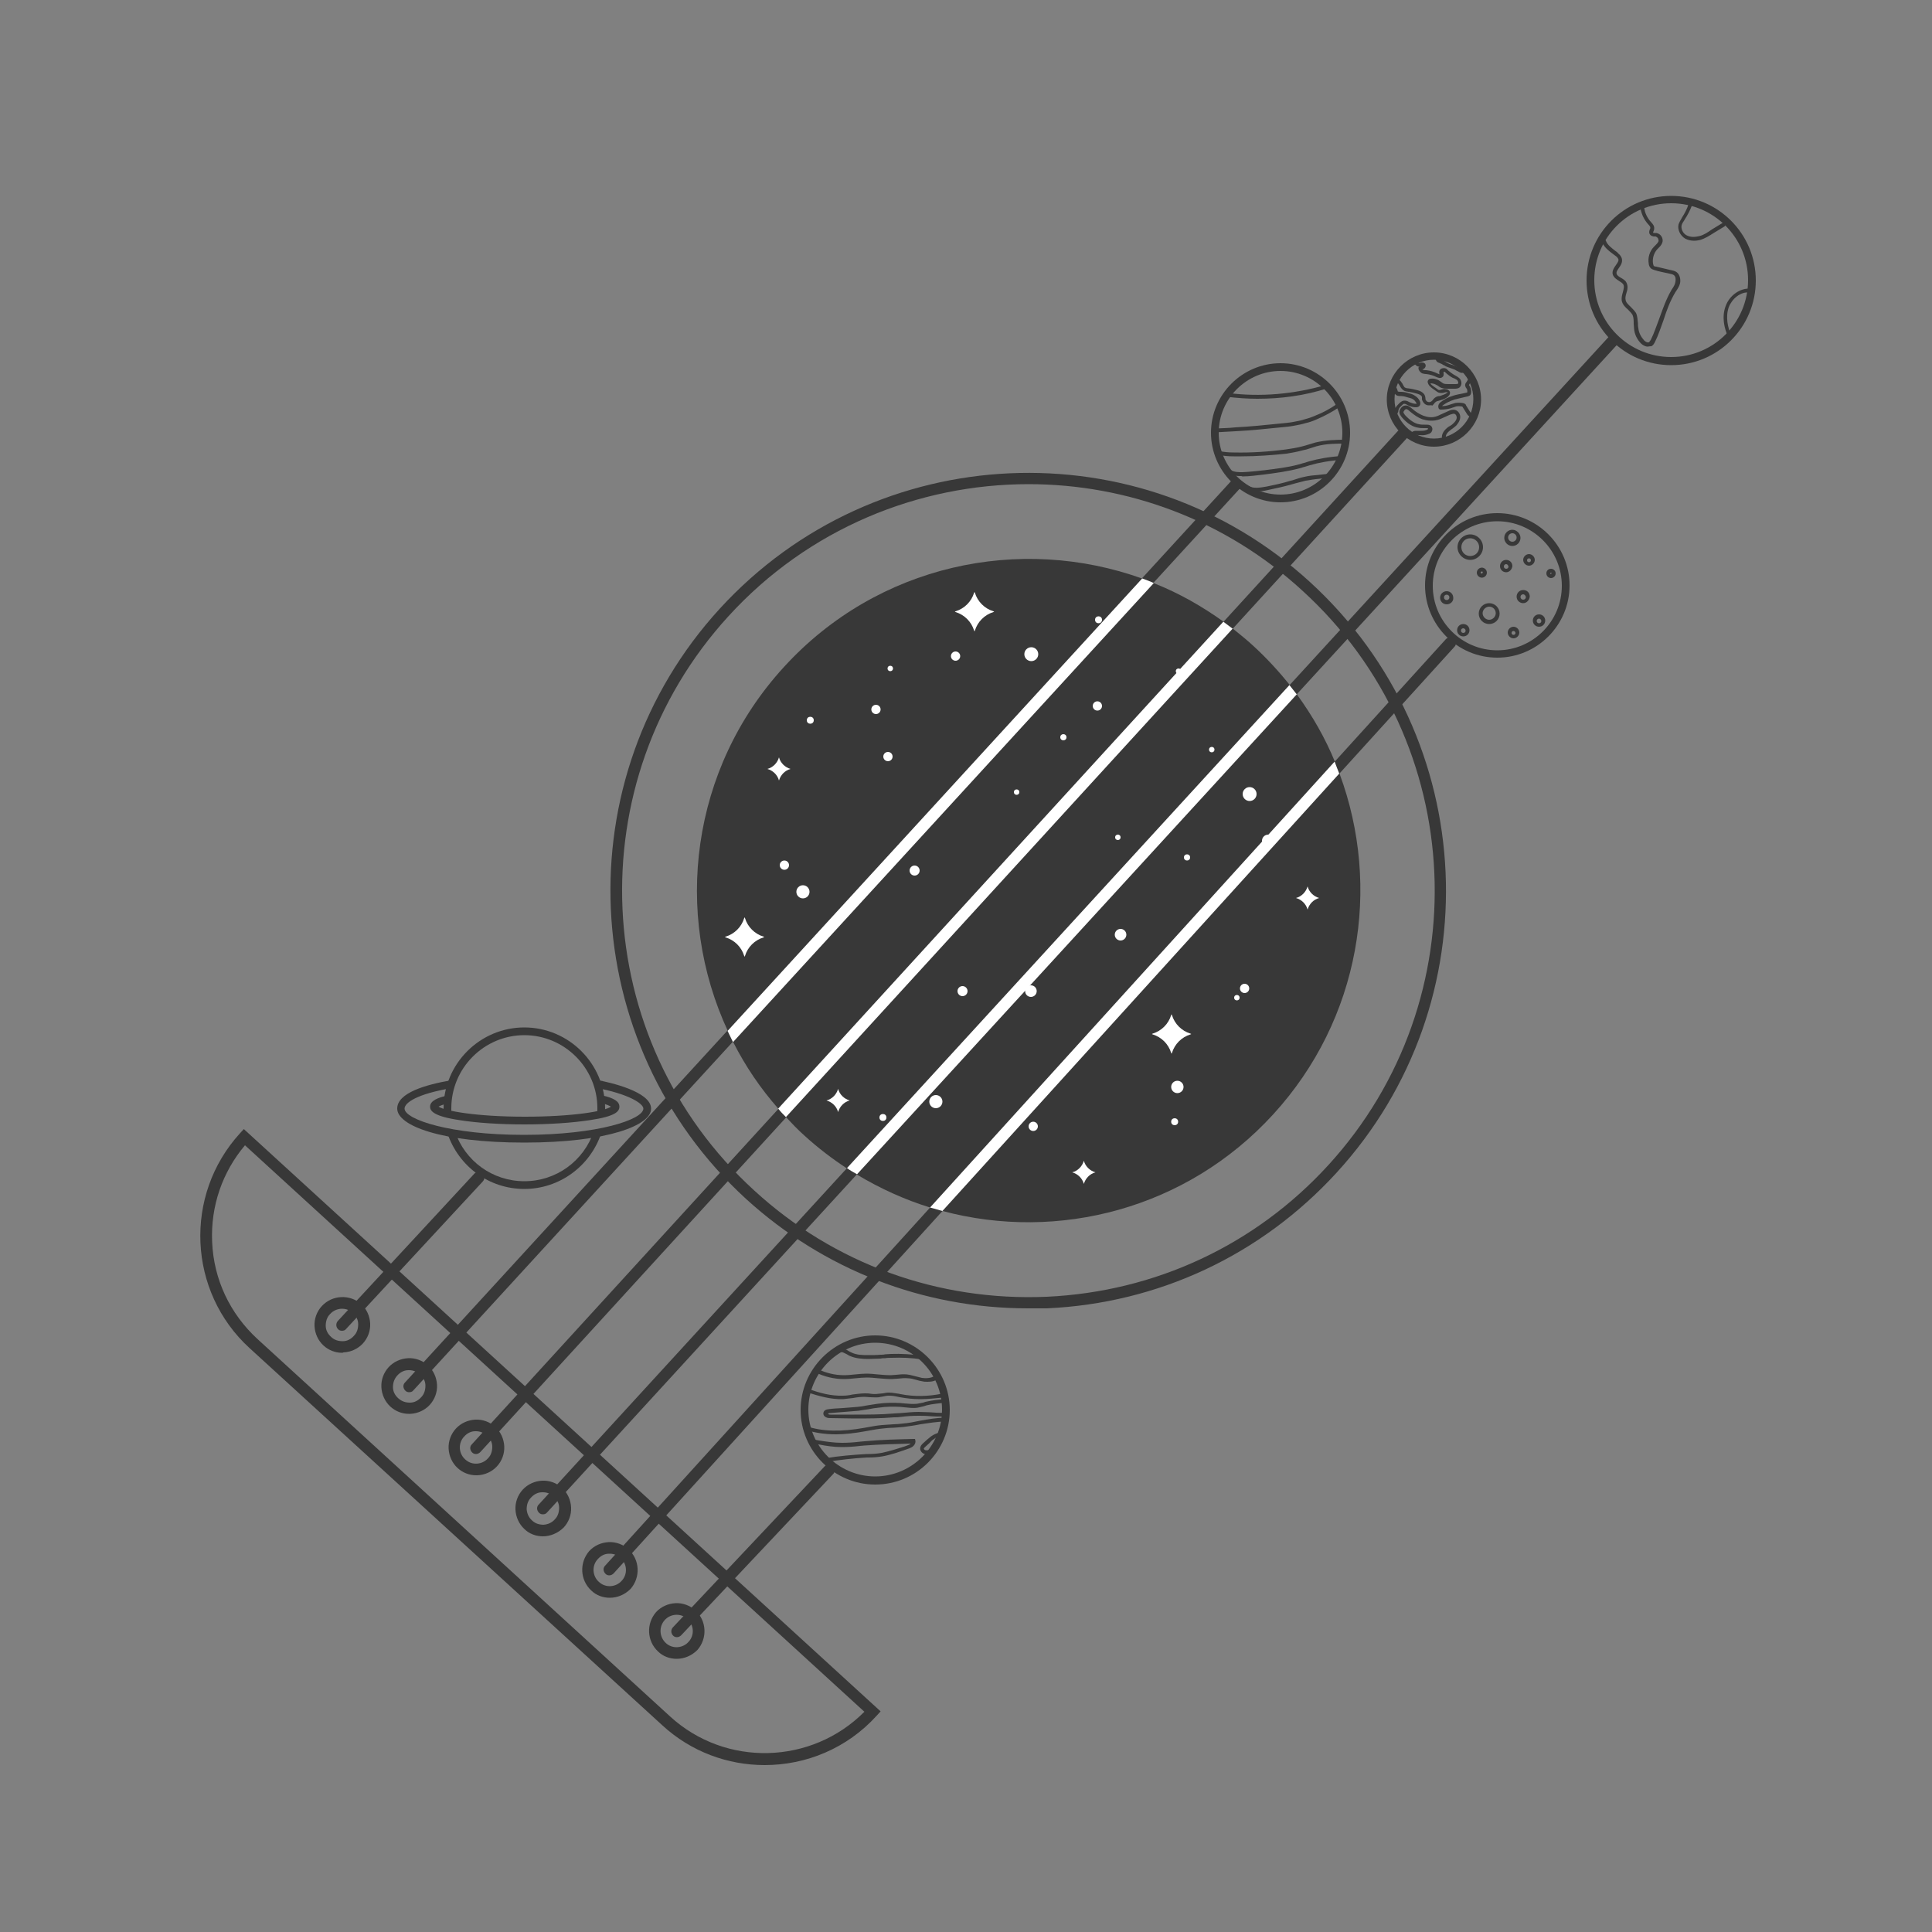 <?xml version="1.0" encoding="utf-8"?>
<!-- Generator: Adobe Illustrator 25.2.1, SVG Export Plug-In . SVG Version: 6.00 Build 0)  -->
<svg version="1.1" id="Layer_2" xmlns="http://www.w3.org/2000/svg" xmlns:xlink="http://www.w3.org/1999/xlink" x="0px" y="0px"
	 viewBox="0 0 500 500" style="enable-background:new 0 0 500 500;" xml:space="preserve">
<rect x="0" y="0" width="500" height="500" fill="#808080" stroke="none"/>
<style type="text/css">
	.st0{fill:#383838;}
	.st1{fill:#FFFFFF;}
</style>
<g>
	<g>
		<path class="st0" d="M329.5,288.4c-22.4,24.5-55.7,33-85.6,25c-1.1-0.3-2.2-0.6-3.2-0.9c-6.5-2-12.9-4.9-18.9-8.5
			c-0.9-0.5-1.7-1.1-2.6-1.6c-3.8-2.5-7.5-5.3-11-8.5c-1.7-1.5-3.2-3.1-4.7-4.7c-0.7-0.7-1.4-1.5-2-2.2c-4.7-5.3-8.6-11.1-11.7-17.2
			c-0.5-1-1-1.9-1.4-2.9c-14.2-30.5-9.7-67.9,14.5-94.3c24.2-26.5,61.1-34.3,92.9-22.8c1,0.4,2,0.8,3,1.2c6.3,2.5,12.3,5.9,18,10
			c0.8,0.6,1.6,1.2,2.4,1.8c1.7,1.4,3.5,2.8,5.1,4.3c3.5,3.2,6.7,6.7,9.6,10.3c0.6,0.8,1.2,1.6,1.8,2.4c4,5.5,7.3,11.3,9.8,17.4
			c0.4,1,0.8,2.1,1.2,3.1C357.5,229.5,352.1,263.7,329.5,288.4z"/>
	</g>
	<g>
		<path class="st0" d="M266,338.6c-27.1,0-52.8-10-72.9-28.3c-44-40.3-47.1-108.8-6.8-152.8c40.3-44,108.8-47.1,152.8-6.8
			s47.1,108.8,6.8,152.8c-19.5,21.3-46.1,33.8-75,35.1C269.3,338.6,267.7,338.6,266,338.6z M266.2,125.3c-28.5,0-57,11.5-77.7,34.2
			c-39.1,42.8-36.2,109.5,6.7,148.6c20.7,19,47.6,28.7,75.7,27.5c28.1-1.3,54-13.4,72.9-34.1c39.1-42.8,36.2-109.5-6.7-148.6
			C317,134.4,291.5,125.3,266.2,125.3z"/>
	</g>
	<g>
		<path class="st0" d="M197.9,456.8c-9.5,0-19-3.4-26.5-10.3L64.6,348.9c-16-14.6-17.1-39.6-2.5-55.6l1-1.1l164.8,150.7l-1,1.1
			C219.2,452.5,208.6,456.8,197.9,456.8z M173.4,444.2c14.4,13.2,36.7,12.5,50.3-1.2L63.4,296.4c-5.9,7-8.9,15.8-8.5,25
			c0.4,9.7,4.6,18.6,11.8,25.2L173.4,444.2z"/>
	</g>
	<g>
		<g>
			<path class="st0" d="M88.5,350.1c-1.8,0-3.5-0.7-4.8-1.9c-1.4-1.3-2.2-3.1-2.3-5s0.6-3.8,1.9-5.2c2.7-2.9,7.2-3.1,10.2-0.5
				c1.4,1.3,2.2,3.1,2.3,5s-0.6,3.8-1.9,5.2c-1.3,1.4-3.1,2.2-5,2.3C88.7,350.1,88.6,350.1,88.5,350.1z M88.5,338.7
				c-0.1,0-0.1,0-0.2,0c-1.1,0.1-2.1,0.5-2.9,1.4c-0.8,0.8-1.1,1.9-1.1,3c0,1.1,0.5,2.1,1.4,2.9c0.8,0.8,1.9,1.1,3,1.1
				c1.1,0,2.1-0.5,2.9-1.4l0,0c0.8-0.8,1.1-1.9,1.1-3s-0.5-2.1-1.4-2.9C90.6,339.1,89.6,338.7,88.5,338.7z"/>
		</g>
		<g>
			<path class="st0" d="M105.8,365.9c-1.8,0-3.5-0.7-4.8-1.9c-1.4-1.3-2.2-3.1-2.3-5s0.6-3.8,1.9-5.2s3.1-2.2,5-2.3
				c1.9-0.1,3.8,0.6,5.2,1.9c1.4,1.3,2.2,3.1,2.3,5s-0.6,3.8-1.9,5.2s-3.1,2.2-5,2.3C106.1,365.9,106,365.9,105.8,365.9z
				 M105.9,354.6c-0.1,0-0.1,0-0.2,0c-1.1,0-2.1,0.5-2.9,1.4s-1.1,1.9-1.1,3s0.5,2.1,1.4,2.9s1.9,1.1,3,1.1c1.1,0,2.1-0.5,2.9-1.4
				l0,0c0.8-0.8,1.1-1.9,1.1-3s-0.5-2.1-1.4-2.9C107.9,355,106.9,354.6,105.9,354.6z"/>
		</g>
		<g>
			<path class="st0" d="M123.2,381.8c-1.8,0-3.5-0.7-4.8-1.9c-1.4-1.3-2.2-3.1-2.3-5c-0.1-1.9,0.6-3.8,1.9-5.2
				c1.3-1.4,3.1-2.2,5-2.3c1.9-0.1,3.8,0.6,5.2,1.9s2.2,3.1,2.3,5c0.1,1.9-0.6,3.8-1.9,5.2l0,0c-1.3,1.4-3.1,2.2-5,2.3
				C123.4,381.8,123.3,381.8,123.2,381.8z M123.2,370.4c-0.1,0-0.1,0-0.2,0c-1.1,0-2.1,0.5-2.9,1.4c-1.6,1.7-1.4,4.4,0.3,5.9
				c1.7,1.6,4.4,1.4,5.9-0.3l0,0c0.8-0.8,1.1-1.9,1.1-3s-0.5-2.1-1.4-2.9C125.2,370.8,124.2,370.4,123.2,370.4z"/>
		</g>
		<g>
			<path class="st0" d="M140.5,397.6c-1.7,0-3.5-0.6-4.8-1.9c-1.4-1.3-2.2-3.1-2.3-5c-0.1-1.9,0.6-3.8,1.9-5.2
				c1.3-1.4,3.1-2.2,5-2.3c1.9-0.1,3.8,0.6,5.2,1.9s2.2,3.1,2.3,5s-0.6,3.8-1.9,5.2C144.4,396.8,142.4,397.6,140.5,397.6z
				 M140.5,386.2c-0.1,0-0.1,0-0.2,0c-1.1,0-2.1,0.5-2.9,1.4c-0.8,0.8-1.1,1.9-1.1,3c0.1,1.1,0.5,2.1,1.4,2.9c0.8,0.8,1.9,1.1,3,1.1
				c1.1-0.1,2.1-0.5,2.9-1.4l0,0c0.8-0.8,1.1-1.9,1.1-3c0-1.1-0.5-2.1-1.4-2.9C142.5,386.6,141.6,386.2,140.5,386.2z"/>
		</g>
		<g>
			<path class="st0" d="M157.8,413.5c-1.7,0-3.5-0.6-4.8-1.9c-2.9-2.7-3.1-7.2-0.5-10.2c1.3-1.4,3.1-2.2,5-2.3
				c1.9-0.1,3.8,0.6,5.2,1.9c2.9,2.7,3.1,7.2,0.5,10.2l0,0C161.7,412.7,159.8,413.5,157.8,413.5z M157.8,402.1c-0.1,0-0.1,0-0.2,0
				c-1.1,0-2.1,0.5-2.9,1.4c-1.6,1.7-1.4,4.4,0.3,5.9c1.7,1.6,4.4,1.4,5.9-0.3l0,0c1.6-1.7,1.4-4.4-0.3-5.9
				C159.9,402.5,158.9,402.1,157.8,402.1z"/>
		</g>
		<g>
			<path class="st0" d="M175.1,429.3c-1.7,0-3.5-0.6-4.8-1.9l0,0c-2.9-2.7-3.1-7.2-0.5-10.2c1.3-1.4,3.1-2.2,5-2.3
				c1.9-0.1,3.8,0.6,5.2,1.9c2.9,2.7,3.1,7.2,0.5,10.2C179,428.5,177.1,429.3,175.1,429.3z M172.3,425.2c1.7,1.6,4.4,1.4,5.9-0.3
				c1.6-1.7,1.4-4.4-0.3-5.9c-1.7-1.6-4.4-1.4-5.9,0.3C170.5,421,170.6,423.6,172.3,425.2L172.3,425.2z"/>
		</g>
	</g>
	<g>
		<path class="st0" d="M88.5,344.4c-0.4,0-0.7-0.1-1-0.4c-0.6-0.6-0.6-1.5-0.1-2.1l35.4-38.2c0.6-0.6,1.5-0.6,2.1-0.1
			c0.6,0.6,0.6,1.5,0.1,2.1l-35.4,38.2C89.3,344.3,88.9,344.4,88.5,344.4z"/>
	</g>
	<g>
		<path class="st0" d="M105.9,360.3c-0.4,0-0.7-0.1-1-0.4c-0.6-0.6-0.7-1.5-0.1-2.1l213.9-233.4c0.6-0.6,1.5-0.7,2.1-0.1
			c0.6,0.6,0.7,1.5,0.1,2.1L107,359.8C106.7,360.2,106.3,360.3,105.9,360.3z"/>
	</g>
	<g>
		<path class="st0" d="M123.2,376.3c-0.4,0-0.7-0.1-1-0.4c-0.6-0.6-0.7-1.5-0.1-2.1l239.7-262.3c0.6-0.6,1.5-0.7,2.1-0.1
			c0.6,0.6,0.7,1.5,0.1,2.1L124.3,375.8C124,376.1,123.6,376.3,123.2,376.3z"/>
	</g>
	<g>
		<path class="st0" d="M140.5,391.9c-0.4,0-0.7-0.1-1-0.4c-0.6-0.6-0.7-1.5-0.1-2.1l277-302.3c0.6-0.6,1.5-0.7,2.1-0.1
			s0.7,1.5,0.1,2.1l-277,302.3C141.3,391.8,140.9,391.9,140.5,391.9z"/>
	</g>
	<g>
		<path class="st0" d="M157.7,407.7c-0.4,0-0.7-0.1-1-0.4c-0.6-0.6-0.7-1.5-0.1-2.1l217.6-239.8c0.6-0.6,1.5-0.7,2.1-0.1
			c0.6,0.6,0.7,1.5,0.1,2.1L158.8,407.2C158.5,407.5,158.1,407.7,157.7,407.7z"/>
	</g>
	<g>
		<path class="st1" d="M295.6,149.7L188.3,266.8c0.5,1,0.9,1.9,1.4,2.9l108.9-118.8C297.6,150.4,296.6,150.1,295.6,149.7z
			 M316.6,160.9l-115.2,126c0.6,0.8,1.3,1.5,2,2.2L319,162.7C318.2,162.1,317.4,161.5,316.6,160.9z M333.7,177.3l-114.5,125
			c0.8,0.6,1.7,1.1,2.6,1.6l113.8-124.2C335,178.9,334.3,178.1,333.7,177.3z M345.4,197.1L240.7,312.5c1.1,0.3,2.1,0.6,3.2,0.9
			l102.7-113.2C346.2,199.2,345.8,198.2,345.4,197.1z"/>
	</g>
	<g>
		<path class="st0" d="M175.2,423.7c-0.4,0-0.7-0.1-1-0.4c-0.6-0.6-0.6-1.5-0.1-2.1l39.4-41.8c0.6-0.6,1.5-0.6,2.1-0.1
			c0.6,0.6,0.6,1.5,0.1,2.1l-39.4,41.8C176,423.5,175.6,423.7,175.2,423.7z"/>
	</g>
	<g>
		<g>
			<circle class="st1" cx="275.2" cy="190.8" r="0.8"/>
		</g>
		<g>
			<circle class="st1" cx="290" cy="241.9" r="1.5"/>
		</g>
		<g>
			<circle class="st1" cx="209.7" cy="186.4" r="0.9"/>
		</g>
		<g>
			<circle class="st1" cx="203" cy="223.9" r="1.2"/>
		</g>
		<g>
			<circle class="st1" cx="207.1" cy="248.4" r="1.2"/>
		</g>
		<g>
			<circle class="st1" cx="263.1" cy="205" r="0.7"/>
		</g>
		<g>
			<circle class="st1" cx="249.1" cy="256.5" r="1.3"/>
		</g>
		<g>
			<circle class="st1" cx="242.2" cy="285.1" r="1.7"/>
		</g>
		<g>
			<circle class="st1" cx="304" cy="290.3" r="0.9"/>
		</g>
		<g>
			<circle class="st1" cx="322.1" cy="255.8" r="1.2"/>
		</g>
		<g>
			<circle class="st1" cx="328.2" cy="217.6" r="1.6"/>
		</g>
		<g>
			<circle class="st1" cx="313.6" cy="194" r="0.7"/>
		</g>
		<g>
			<circle class="st1" cx="266.9" cy="169.3" r="1.8"/>
		</g>
		<g>
			<circle class="st1" cx="230.4" cy="173" r="0.7"/>
		</g>
		<g>
			<circle class="st1" cx="229.8" cy="195.8" r="1.2"/>
		</g>
		<g>
			<path class="st1" d="M303.2,262.5l0.1,0.2c0.7,2.3,2.5,4.1,4.8,4.8l0.2,0.1l-0.2,0.1c-2.3,0.7-4.1,2.5-4.8,4.8l-0.1,0.2l-0.1-0.2
				c-0.7-2.3-2.5-4.1-4.8-4.8l-0.2-0.1l0.2-0.1c2.3-0.7,4.1-2.5,4.8-4.8L303.2,262.5z"/>
		</g>
		<g>
			<path class="st1" d="M192.7,237.4l0.1,0.2c0.7,2.3,2.5,4.1,4.8,4.8l0.2,0.1l-0.2,0.1c-2.3,0.7-4.1,2.5-4.8,4.8l-0.1,0.2l-0.1-0.2
				c-0.7-2.3-2.5-4.1-4.8-4.8l-0.2-0.1l0.2-0.1c2.3-0.7,4.1-2.5,4.8-4.8L192.7,237.4z"/>
		</g>
		<g>
			<path class="st1" d="M252.2,153.2l0.1,0.2c0.7,2.3,2.5,4.1,4.8,4.8l0.2,0.1l-0.2,0.1c-2.3,0.7-4.1,2.5-4.8,4.8l-0.1,0.2l-0.1-0.2
				c-0.7-2.3-2.5-4.1-4.8-4.8l-0.2-0.1l0.2-0.1c2.3-0.7,4.1-2.5,4.8-4.8L252.2,153.2z"/>
		</g>
		<g>
			<path class="st1" d="M338.4,229.3l0,0.1c0.4,1.5,1.6,2.6,3,3l0.1,0l-0.1,0c-1.5,0.4-2.6,1.6-3,3l0,0.1l0-0.1
				c-0.4-1.5-1.6-2.6-3-3l-0.1,0l0.1,0c1.5-0.4,2.6-1.6,3-3L338.4,229.3z"/>
		</g>
		<g>
			<path class="st1" d="M280.5,300.3l0,0.1c0.4,1.5,1.6,2.6,3,3l0.1,0l-0.1,0c-1.5,0.4-2.6,1.6-3,3l0,0.1l0-0.1
				c-0.4-1.5-1.6-2.6-3-3l-0.1,0l0.1,0c1.5-0.4,2.6-1.6,3-3L280.5,300.3z"/>
		</g>
		<g>
			<path class="st1" d="M201.6,195.9l0,0.1c0.4,1.5,1.6,2.6,3,3l0.1,0l-0.1,0c-1.5,0.4-2.6,1.6-3,3l0,0.1l0-0.1
				c-0.4-1.5-1.6-2.6-3-3l-0.1,0l0.1,0c1.5-0.4,2.6-1.6,3-3L201.6,195.9z"/>
		</g>
		<g>
			<path class="st1" d="M216.9,281.7l0,0.1c0.4,1.5,1.6,2.6,3,3l0.1,0l-0.1,0c-1.5,0.4-2.6,1.6-3,3l0,0.1l0-0.1
				c-0.4-1.5-1.6-2.6-3-3l-0.1,0l0.1,0c1.5-0.4,2.6-1.6,3-3L216.9,281.7z"/>
		</g>
	</g>
	<g>
		<g>
			<circle class="st1" cx="307.2" cy="221.9" r="0.8"/>
		</g>
		<g>
			<circle class="st1" cx="266.8" cy="256.5" r="1.5"/>
		</g>
		<g>
			<circle class="st1" cx="284.3" cy="160.4" r="0.9"/>
		</g>
		<g>
			<circle class="st1" cx="247.3" cy="169.8" r="1.2"/>
		</g>
		<g>
			<circle class="st1" cx="226.7" cy="183.6" r="1.2"/>
		</g>
		<g>
			<circle class="st1" cx="289.3" cy="216.7" r="0.7"/>
		</g>
		<g>
			<circle class="st1" cx="236.7" cy="225.3" r="1.3"/>
		</g>
		<g>
			<circle class="st1" cx="207.8" cy="230.8" r="1.7"/>
		</g>
		<g>
			<circle class="st1" cx="228.5" cy="289.2" r="0.9"/>
		</g>
		<g>
			<circle class="st1" cx="267.4" cy="291.5" r="1.2"/>
		</g>
		<g>
			<circle class="st1" cx="304.7" cy="281.3" r="1.6"/>
		</g>
		<g>
			<circle class="st1" cx="320.1" cy="258.2" r="0.7"/>
		</g>
		<g>
			<circle class="st1" cx="323.4" cy="205.5" r="1.8"/>
		</g>
		<g>
			<circle class="st1" cx="305" cy="173.7" r="0.7"/>
		</g>
		<g>
			<circle class="st1" cx="284" cy="182.7" r="1.2"/>
		</g>
	</g>
	<g>
		<g>
			<path class="st0" d="M432.5,94.5c-12.1,0-21.9-9.8-21.9-21.9s9.8-21.9,21.9-21.9s21.9,9.8,21.9,21.9S444.6,94.5,432.5,94.5z
				 M432.5,52.6c-11,0-19.9,8.9-19.9,19.9s8.9,19.9,19.9,19.9s19.9-8.9,19.9-19.9S443.5,52.6,432.5,52.6z"/>
		</g>
		<g>
			<path class="st0" d="M426.4,89.7c-0.6,0-1.3-0.4-1.7-0.8c-1-1-1.7-2.4-1.8-3.8c0-0.4-0.1-0.9-0.1-1.3c0-0.8,0-1.6-0.3-2.3
				c-0.3-0.5-0.7-0.9-1.2-1.4c-0.7-0.6-1.4-1.3-1.6-2.3c-0.1-0.8,0.1-1.5,0.3-2.2c0.2-0.8,0.4-1.5,0.1-2c-0.2-0.3-0.6-0.6-1.1-0.9
				c-0.6-0.4-1.3-0.8-1.6-1.6c-0.3-0.9,0.3-1.8,0.8-2.5c0.5-0.7,0.8-1.2,0.6-1.6c-0.1-0.2-0.3-0.5-0.6-0.7c-0.3-0.2-0.5-0.4-0.8-0.6
				c-1.1-0.8-2.2-1.7-2.8-3c-0.1-0.3,0-0.5,0.3-0.7c0.3-0.1,0.5,0,0.7,0.3c0.4,1.1,1.4,1.8,2.4,2.6c0.3,0.2,0.6,0.4,0.8,0.7
				c0.4,0.3,0.7,0.7,0.9,1.2c0.3,1-0.2,1.8-0.7,2.5c-0.4,0.6-0.8,1.1-0.6,1.6c0.1,0.4,0.6,0.7,1.1,1c0.5,0.3,1.1,0.6,1.4,1.2
				c0.5,0.9,0.3,1.9,0,2.8c-0.2,0.6-0.3,1.2-0.2,1.7c0.1,0.7,0.7,1.2,1.3,1.8c0.5,0.5,1,1,1.4,1.6c0.4,0.9,0.4,1.8,0.5,2.7
				c0,0.4,0,0.8,0.1,1.2c0.1,1.2,0.7,2.3,1.5,3.2c0.4,0.4,0.9,0.6,1.2,0.5c0.2-0.1,0.3-0.4,0.5-0.6c0.9-1.8,1.5-3.7,2.2-5.5
				c0.9-2.5,1.8-5.1,3.2-7.5l0.2-0.3c0.4-0.6,0.7-1.1,0.8-1.8c0.1-0.6,0.1-1.3-0.4-1.7c-0.3-0.2-0.7-0.3-1.2-0.4
				c-1.3-0.3-2.6-0.5-3.8-0.9c-0.3-0.1-0.7-0.2-1-0.5c-0.3-0.3-0.5-0.8-0.5-1.1c-0.3-1.6,0.2-3.3,1.4-4.5c0.1-0.1,0.2-0.2,0.3-0.3
				c0.3-0.3,0.6-0.6,0.8-1c0.1-0.2,0-0.5-0.1-0.8c-0.1-0.2-0.4-0.4-0.6-0.5c-0.1,0-0.2,0-0.3,0c-0.4,0-1-0.1-1.3-0.7
				c-0.2-0.5,0-0.9,0.1-1.2c0.1-0.1,0.1-0.3,0.1-0.4c0-0.2-0.2-0.5-0.5-0.8c-1.2-1.3-1.9-2.9-2.1-4.6c0-0.3,0.2-0.5,0.5-0.5
				c0.3,0,0.5,0.2,0.5,0.5c0.1,1.5,0.8,2.9,1.8,4c0.4,0.4,0.9,1,0.8,1.7c0,0.3-0.1,0.5-0.2,0.7c0,0.1-0.1,0.3-0.1,0.3
				c0.1,0.1,0.3,0.1,0.5,0.1c0.1,0,0.2,0,0.4,0c0.5,0.1,1,0.4,1.3,0.9c0.3,0.5,0.4,1.1,0.2,1.6c-0.2,0.6-0.6,1-1,1.4
				c-0.1,0.1-0.2,0.2-0.3,0.3c-0.9,1-1.3,2.4-1.1,3.7c0.1,0.3,0.1,0.5,0.2,0.6c0.1,0.1,0.3,0.2,0.6,0.2c1.2,0.3,2.5,0.6,3.8,0.9
				c0.5,0.1,1.1,0.2,1.6,0.6c0.7,0.6,1,1.7,0.8,2.8c-0.2,0.8-0.6,1.4-1,2l-0.2,0.3c-1.4,2.3-2.3,4.8-3.1,7.3
				c-0.7,1.9-1.3,3.8-2.2,5.6c-0.2,0.4-0.4,0.8-0.9,1.1C426.9,89.6,426.6,89.7,426.4,89.7z"/>
		</g>
		<g>
			<path class="st0" d="M438.4,62.3c-0.8,0-1.6-0.2-2.2-0.5c-1.4-0.8-2.1-2.4-1.8-3.7c0.2-0.6,0.5-1.1,0.8-1.6l0.1-0.2
				c0.7-1.1,1.3-2.2,1.7-3.5c0.1-0.3,0.4-0.4,0.6-0.3c0.3,0.1,0.4,0.4,0.3,0.6c-0.5,1.3-1.1,2.5-1.9,3.7l-0.1,0.2
				c-0.3,0.4-0.6,0.9-0.7,1.3c-0.2,0.9,0.3,2.1,1.3,2.6c0.9,0.5,2.1,0.5,3.3,0.2c1.2-0.3,2.2-1,3.2-1.7l2.8-1.7
				c0.2-0.1,0.5-0.1,0.7,0.2c0.1,0.2,0.1,0.5-0.2,0.7l-2.8,1.7c-1.1,0.7-2.2,1.4-3.5,1.8C439.6,62.2,439,62.3,438.4,62.3z"/>
		</g>
		<g>
			<path class="st0" d="M447.7,87.4c-0.2,0-0.4-0.1-0.5-0.3c-0.9-2-1.7-5-0.6-7.9c1-2.8,3.8-4.7,6.4-4.5c0.3,0,0.5,0.3,0.4,0.6
				c0,0.3-0.3,0.5-0.6,0.4c-2.4-0.3-4.6,1.7-5.4,3.8c-0.9,2.6-0.2,5.4,0.6,7.2c0.1,0.3,0,0.5-0.3,0.7
				C447.9,87.4,447.8,87.4,447.7,87.4z"/>
		</g>
	</g>
	<g>
		<g>
			<path class="st0" d="M331.4,130c-9.9,0-18-8.1-18-18c0-9.9,8.1-18,18-18s18,8.1,18,18C349.4,121.9,341.3,130,331.4,130z
				 M331.4,96c-8.8,0-16,7.2-16,16s7.2,16,16,16s16-7.2,16-16S340.2,96,331.4,96z"/>
		</g>
		<g>
			<path class="st0" d="M325.4,103.2c-2.6,0-5.2-0.2-7.8-0.5c-0.3,0-0.5-0.3-0.4-0.6c0-0.3,0.3-0.5,0.6-0.4
				c8.4,1.1,17.2,0.3,25.4-2.1c0.3-0.1,0.5,0.1,0.6,0.3c0.1,0.3-0.1,0.5-0.3,0.6C337.6,102.4,331.5,103.2,325.4,103.2z"/>
		</g>
		<g>
			<path class="st0" d="M314.4,111.9c-0.3,0-0.5-0.2-0.5-0.5c0-0.3,0.2-0.5,0.5-0.5c1.8-0.1,3.6-0.1,5.3-0.3c3.9-0.2,7.8-0.6,11.7-1
				c1.1-0.1,2.2-0.2,3.3-0.4c1.1-0.2,2.1-0.4,3-0.7c0.8-0.2,1.7-0.5,2.6-0.9c2.1-0.8,4.1-1.9,5.9-3.2c0.2-0.2,0.6-0.1,0.7,0.1
				c0.2,0.2,0.1,0.5-0.1,0.7l-0.1,0.1c-1.9,1.3-4,2.4-6.1,3.3c-0.9,0.4-1.8,0.7-2.7,0.9c-1,0.3-2,0.5-3.1,0.7
				c-1.1,0.2-2.2,0.3-3.3,0.4c-3.9,0.4-7.8,0.8-11.7,1C318,111.7,316.2,111.8,314.4,111.9C314.4,111.9,314.4,111.9,314.4,111.9z"/>
		</g>
		<g>
			<path class="st0" d="M321.3,118.1c-0.7,0-1.4,0-2,0c-1.3,0-2.7-0.1-4-0.4c-0.3-0.1-0.4-0.3-0.4-0.6c0.1-0.3,0.3-0.4,0.6-0.4
				c1.2,0.3,2.5,0.4,3.8,0.4c4.5,0.1,9.1-0.2,13.6-0.8c1.3-0.2,2.7-0.4,4.2-0.8c0.5-0.1,1-0.3,1.4-0.4c0.7-0.2,1.3-0.4,2-0.6
				c2.6-0.6,5.2-0.7,7.8-0.7c0,0,0,0,0,0c0.3,0,0.5,0.2,0.5,0.5c0,0.3-0.2,0.5-0.5,0.5c-2.5,0-5.1,0-7.6,0.7
				c-0.6,0.2-1.3,0.4-1.9,0.6c-0.5,0.2-1,0.3-1.5,0.4c-1.5,0.4-3,0.7-4.3,0.9C329.2,117.8,325.2,118.1,321.3,118.1z"/>
		</g>
		<g>
			<path class="st0" d="M321,123.2c-1,0-2-0.1-2.9-0.6c-0.2-0.1-0.3-0.4-0.2-0.7s0.4-0.3,0.7-0.2c0.9,0.5,1.9,0.5,3,0.5
				c1.9-0.1,3.8-0.3,5.6-0.5c3-0.4,6-0.7,8.9-1.5c0.5-0.1,0.9-0.3,1.4-0.4c0.4-0.1,0.9-0.3,1.3-0.4c2.5-0.7,5.3-1.2,8.6-1.4
				c0.3,0,0.5,0.2,0.5,0.5c0,0.3-0.2,0.5-0.5,0.5c-3.2,0.2-6,0.7-8.4,1.4c-0.4,0.1-0.9,0.3-1.3,0.4c-0.5,0.1-0.9,0.3-1.4,0.4
				c-3,0.8-6.1,1.2-9.1,1.6c-1.9,0.2-3.8,0.5-5.7,0.5C321.4,123.2,321.2,123.2,321,123.2z"/>
		</g>
		<g>
			<path class="st0" d="M325.1,127.2c-0.9,0-1.7-0.1-2.5-0.5c-0.3-0.1-0.4-0.4-0.2-0.7c0.1-0.2,0.4-0.4,0.7-0.2
				c1.4,0.7,3.1,0.4,4.8,0.1c2.4-0.5,4.2-0.9,5.8-1.4c0.4-0.1,0.7-0.2,1.1-0.3c0.9-0.3,1.8-0.6,2.8-0.8c1.2-0.3,2.5-0.4,3.7-0.5
				l3.5-0.4c0.3,0,0.5,0.2,0.6,0.4c0,0.3-0.2,0.5-0.4,0.6l-3.5,0.4c-1.2,0.1-2.4,0.3-3.6,0.5c-0.9,0.2-1.8,0.5-2.7,0.7
				c-0.4,0.1-0.7,0.2-1.1,0.3c-1.7,0.5-3.5,0.9-5.9,1.4C327,127.1,326,127.2,325.1,127.2z"/>
		</g>
	</g>
	<g>
		<g>
			<path class="st0" d="M387.5,170.2c-10.3,0-18.7-8.4-18.7-18.7s8.4-18.7,18.7-18.7s18.7,8.4,18.7,18.7S397.8,170.2,387.5,170.2z
				 M387.5,134.9c-9.2,0-16.7,7.5-16.7,16.7s7.5,16.7,16.7,16.7s16.7-7.5,16.7-16.7S396.7,134.9,387.5,134.9z"/>
		</g>
		<g>
			<path class="st0" d="M380.5,144.9c-1.8,0-3.3-1.5-3.3-3.3s1.5-3.3,3.3-3.3c1.8,0,3.3,1.5,3.3,3.3S382.3,144.9,380.5,144.9z
				 M380.5,139.3c-1.3,0-2.3,1-2.3,2.3s1,2.3,2.3,2.3c1.3,0,2.3-1,2.3-2.3S381.7,139.3,380.5,139.3z"/>
		</g>
		<g>
			<path class="st0" d="M389.8,148.1c-0.9,0-1.6-0.7-1.6-1.6c0-0.9,0.7-1.6,1.6-1.6c0.9,0,1.6,0.7,1.6,1.6
				C391.3,147.4,390.6,148.1,389.8,148.1z M389.8,146c-0.3,0-0.6,0.2-0.6,0.6c0,0.3,0.2,0.6,0.6,0.6c0.3,0,0.6-0.2,0.6-0.6
				C390.3,146.3,390.1,146,389.8,146z"/>
		</g>
		<g>
			<path class="st0" d="M385.4,161.5c-1.5,0-2.7-1.2-2.7-2.7s1.2-2.7,2.7-2.7s2.7,1.2,2.7,2.7S386.9,161.5,385.4,161.5z M385.4,157
				c-0.9,0-1.7,0.8-1.7,1.7s0.8,1.7,1.7,1.7s1.7-0.8,1.7-1.7S386.4,157,385.4,157z"/>
		</g>
		<g>
			<path class="st0" d="M398.3,162.2c-0.9,0-1.6-0.7-1.6-1.6c0-0.9,0.7-1.6,1.6-1.6c0.9,0,1.6,0.7,1.6,1.6
				C399.9,161.5,399.2,162.2,398.3,162.2z M398.3,160.1c-0.3,0-0.6,0.2-0.6,0.6c0,0.3,0.2,0.6,0.6,0.6c0.3,0,0.6-0.2,0.6-0.6
				C398.9,160.4,398.6,160.1,398.3,160.1z"/>
		</g>
		<g>
			<path class="st0" d="M401.4,149.6c-0.6,0-1.2-0.5-1.2-1.2s0.5-1.2,1.2-1.2c0.6,0,1.2,0.5,1.2,1.2S402,149.6,401.4,149.6z
				 M401.4,148.2c-0.1,0-0.2,0.1-0.2,0.2c0,0.2,0.3,0.2,0.3,0C401.6,148.3,401.5,148.2,401.4,148.2z"/>
		</g>
		<g>
			<path class="st0" d="M394.2,156.1c-0.9,0-1.7-0.7-1.7-1.7c0-0.9,0.7-1.7,1.7-1.7s1.7,0.7,1.7,1.7
				C395.8,155.3,395.1,156.1,394.2,156.1z M394.2,153.8c-0.4,0-0.7,0.3-0.7,0.7c0,0.4,0.3,0.7,0.7,0.7s0.7-0.3,0.7-0.7
				C394.8,154.1,394.5,153.8,394.2,153.8z"/>
		</g>
		<g>
			<path class="st0" d="M391.7,165.2c-0.8,0-1.5-0.7-1.5-1.5s0.7-1.5,1.5-1.5s1.5,0.7,1.5,1.5S392.5,165.2,391.7,165.2z
				 M391.7,163.3c-0.3,0-0.5,0.2-0.5,0.5c0,0.3,0.2,0.5,0.5,0.5c0.3,0,0.5-0.2,0.5-0.5C392.2,163.5,391.9,163.3,391.7,163.3z"/>
		</g>
		<g>
			<path class="st0" d="M378.7,164.7c-0.9,0-1.6-0.7-1.6-1.6c0-0.9,0.7-1.6,1.6-1.6c0.9,0,1.6,0.7,1.6,1.6
				C380.3,164,379.6,164.7,378.7,164.7z M378.7,162.6c-0.3,0-0.6,0.2-0.6,0.6c0,0.3,0.2,0.6,0.6,0.6c0.3,0,0.6-0.2,0.6-0.6
				C379.3,162.9,379,162.6,378.7,162.6z"/>
		</g>
		<g>
			<path class="st0" d="M374.4,156.4c-1,0-1.7-0.8-1.7-1.7c0-1,0.8-1.7,1.7-1.7c1,0,1.7,0.8,1.7,1.7
				C376.2,155.6,375.4,156.4,374.4,156.4z M374.4,153.9c-0.4,0-0.7,0.3-0.7,0.7s0.3,0.7,0.7,0.7s0.7-0.3,0.7-0.7
				S374.8,153.9,374.4,153.9z"/>
		</g>
		<g>
			<path class="st0" d="M383.5,149.5c-0.7,0-1.3-0.6-1.3-1.3c0-0.7,0.6-1.3,1.3-1.3c0.7,0,1.3,0.6,1.3,1.3
				C384.8,148.9,384.2,149.5,383.5,149.5z M383.5,147.9c-0.1,0-0.3,0.1-0.3,0.3c0,0.3,0.5,0.3,0.5,0
				C383.8,148,383.7,147.9,383.5,147.9z"/>
		</g>
		<g>
			<path class="st0" d="M391.4,141.3c-1.2,0-2.1-1-2.1-2.1c0-1.2,1-2.1,2.1-2.1s2.1,1,2.1,2.1C393.5,140.3,392.6,141.3,391.4,141.3z
				 M391.4,138c-0.6,0-1.1,0.5-1.1,1.1s0.5,1.1,1.1,1.1s1.1-0.5,1.1-1.1S392,138,391.4,138z"/>
		</g>
		<g>
			<path class="st0" d="M395.7,146.4c-0.8,0-1.5-0.7-1.5-1.5s0.7-1.5,1.5-1.5s1.5,0.7,1.5,1.5S396.5,146.4,395.7,146.4z
				 M395.7,144.5c-0.3,0-0.5,0.2-0.5,0.5s0.2,0.5,0.5,0.5c0.3,0,0.5-0.2,0.5-0.5S396,144.5,395.7,144.5z"/>
		</g>
	</g>
	<g>
		<g>
			<path class="st0" d="M371.1,115.6c-6.7,0-12.2-5.5-12.2-12.2c0-6.7,5.5-12.2,12.2-12.2c6.7,0,12.2,5.5,12.2,12.2
				C383.3,110.1,377.8,115.6,371.1,115.6z M371.1,93.1c-5.6,0-10.2,4.6-10.2,10.2s4.6,10.2,10.2,10.2s10.2-4.6,10.2-10.2
				S376.7,93.1,371.1,93.1z"/>
		</g>
		<g>
			<path class="st0" d="M360.7,107.8c-0.1,0-0.1,0-0.2,0c-0.3-0.1-0.4-0.3-0.4-0.6c0.1-0.3,0.3-0.4,0.6-0.4c0,0,0.1-0.1,0.2-0.2
				c0.1-0.1,0.1-0.3,0.1-0.4c0-0.2,0.1-0.3,0.1-0.5c0.2-0.5,0.6-0.9,0.9-1.2c0.3-0.3,0.7-0.7,1.2-0.8c0.6-0.1,1.1,0.1,1.4,0.3
				l0.2,0.1c0.5,0.2,1.1,0.4,1.6,0.4c0.1,0,0.2,0,0.2,0c0,0,0-0.1-0.1-0.3c-0.2-0.3-0.4-0.6-0.7-0.8c-0.4-0.3-0.9-0.4-1.3-0.5
				c-0.6-0.2-1.3-0.4-1.9-0.4c-0.6,0-1.2,0-1.6-0.6c-0.1-0.2-0.2-0.4-0.2-0.6c0-0.1,0-0.1,0-0.2c-0.1-0.2-0.3-0.3-0.5-0.3
				c-0.3,0-0.5-0.2-0.6-0.4c0-0.3,0.2-0.5,0.4-0.6c0.7-0.1,1.3,0.3,1.5,1c0,0.1,0.1,0.2,0.1,0.3c0,0.1,0,0.2,0.1,0.2
				c0.1,0.1,0.4,0.1,0.7,0.1l0.1,0c0.8,0,1.5,0.2,2.1,0.4c0.5,0.1,1.1,0.3,1.6,0.7c0.5,0.3,0.8,0.7,1.1,1.2c0.3,0.6,0.2,1.2-0.2,1.5
				c-0.3,0.2-0.7,0.2-0.8,0.2c-0.7,0-1.4-0.2-2-0.5l-0.2-0.1c-0.3-0.2-0.6-0.3-0.8-0.3c-0.2,0-0.4,0.2-0.7,0.5
				c-0.3,0.3-0.6,0.6-0.7,0.9c0,0.1-0.1,0.2-0.1,0.4c0,0.2-0.1,0.4-0.2,0.6C361.6,107.4,361.2,107.8,360.7,107.8z"/>
		</g>
		<g>
			<path class="st0" d="M374,114.6c-0.1,0-0.3-0.1-0.4-0.2c-0.5-0.6-0.6-1.5-0.2-2.3c0.3-0.7,0.9-1.2,1.4-1.6
				c0.2-0.1,0.3-0.2,0.5-0.3c0.4-0.2,0.7-0.5,1-0.8c0.4-0.4,0.7-0.9,0.7-1.3c0-0.4-0.2-0.9-0.6-1c-0.3-0.1-0.7,0.1-1.1,0.2l-2,0.9
				c-0.4,0.2-0.9,0.4-1.4,0.5c-1.2,0.3-2.5,0.2-3.8-0.2c-1.1-0.4-2.1-1.1-3.2-2c-0.4-0.4-0.8-0.7-1.1-0.6c-0.2,0.1-0.3,0.2-0.4,0.4
				c-0.1,0.1-0.1,0.2-0.2,0.3c0,0.2,0.1,0.4,0.4,0.8c1.3,1.4,2.5,2.2,3.7,2.4c0.4,0.1,0.9,0.1,1.4,0.1c0.2,0,0.4,0,0.5,0
				c0.7,0,1.2,0.2,1.4,0.7c0.2,0.4,0.1,0.9-0.2,1.3c-0.3,0.3-0.6,0.4-0.9,0.5c-0.6,0.2-1.3,0.3-2,0.2c-0.1,0-0.3,0-0.4,0
				c-0.3,0-0.5-0.1-0.8,0c-0.2,0-0.5,0.2-0.5,0.3c0,0.3-0.3,0.5-0.6,0.4c-0.3,0-0.5-0.3-0.4-0.6c0.1-0.7,0.8-1.1,1.4-1.2
				c0.4,0,0.7,0,1,0c0.1,0,0.2,0,0.3,0c0.5,0,1.1,0,1.6-0.2c0.1,0,0.3-0.1,0.4-0.2c0.1-0.1,0.1-0.2,0.1-0.2c0,0-0.1-0.1-0.5-0.1
				c-0.2,0-0.3,0-0.5,0c-0.5,0-1,0-1.5-0.1c-1.5-0.2-2.9-1.1-4.3-2.7c-0.2-0.3-0.8-0.9-0.6-1.7c0.1-0.3,0.2-0.5,0.3-0.6
				c0.2-0.3,0.5-0.6,0.9-0.7c0.9-0.3,1.6,0.4,2.1,0.8c0.9,0.8,1.9,1.4,2.9,1.8c1.1,0.4,2.2,0.5,3.2,0.2c0.4-0.1,0.8-0.3,1.2-0.5
				l2-0.9c0.4-0.2,1.1-0.5,1.8-0.3c0.8,0.2,1.4,1.1,1.3,2c-0.1,0.9-0.6,1.5-1,2c-0.3,0.3-0.7,0.6-1.1,0.9c-0.2,0.1-0.3,0.2-0.4,0.3
				c-0.4,0.3-0.9,0.7-1.1,1.2c-0.2,0.4-0.2,0.9,0.1,1.3c0.2,0.2,0.1,0.5-0.1,0.7C374.3,114.5,374.2,114.6,374,114.6z"/>
		</g>
		<g>
			<path class="st0" d="M381,108c-0.1,0-0.2,0-0.3,0c-0.6-0.2-1-0.7-1.2-1.1l-1-1.6c0,0-0.1-0.1-0.1-0.1c0,0,0,0-0.1,0
				c-0.5-0.1-1-0.1-1.5,0c-0.3,0.1-0.6,0.2-0.9,0.3c-0.2,0.1-0.4,0.1-0.6,0.2c-0.8,0.2-1.6,0.3-2.4,0.3c-0.1,0-0.3,0-0.4-0.1
				c-0.1-0.1-0.2-0.2-0.2-0.3c-0.2-0.5,0-1.1,0.5-1.5c0.9-0.7,1.9-1.3,3.3-1.7c0.9-0.3,1.7-0.4,2.6-0.6c0.3-0.1,0.6-0.1,0.9-0.2
				c0,0,0.1,0,0.1,0c0.1-0.4,0-0.8-0.1-1l-0.1-0.1c-0.1-0.1-0.2-0.3-0.3-0.6c-0.1-0.4,0.1-0.8,0.3-1l0.5-0.8c-0.1-0.1-0.1-0.3,0-0.5
				c0.1-0.2,0.4-0.3,0.7-0.2l0.6,0.4l-1,1.6c-0.1,0.2-0.2,0.3-0.1,0.3c0,0,0.1,0.1,0.1,0.2l0.1,0.1c0.3,0.5,0.4,1.2,0.3,1.8
				c-0.1,0.3-0.2,0.5-0.4,0.6c-0.2,0.1-0.4,0.2-0.5,0.2c-0.3,0.1-0.6,0.1-0.9,0.2c-0.8,0.2-1.7,0.4-2.5,0.6c-1.2,0.4-2.2,0.9-3,1.5
				c-0.1,0.1-0.1,0.1-0.2,0.2c0.6,0,1.2-0.1,1.8-0.3c0.2-0.1,0.4-0.1,0.6-0.2c0.3-0.1,0.7-0.2,1-0.3c0.6-0.1,1.3-0.1,1.9,0
				c0.2,0,0.4,0.1,0.6,0.2c0.2,0.1,0.3,0.3,0.3,0.4l1,1.6c0.2,0.3,0.4,0.6,0.6,0.6c0.2,0,0.4,0,0.6-0.1c0.3-0.1,0.5,0.1,0.6,0.4
				c0.1,0.3-0.1,0.5-0.4,0.6C381.5,107.9,381.3,108,381,108z"/>
		</g>
		<g>
			<path class="st0" d="M378.4,96.5c-0.2,0-0.3,0-0.5-0.1c-0.3-0.1-0.5-0.3-0.8-0.4c-0.1,0-0.1-0.1-0.2-0.1
				c-0.4-0.3-0.9-0.4-1.4-0.6c-0.5-0.2-1-0.3-1.5-0.6c-0.1-0.1-0.3-0.2-0.4-0.2c-0.2-0.1-0.4-0.3-0.7-0.4c-0.1,0-0.1,0-0.2-0.1
				c-0.3-0.1-0.7-0.2-0.9-0.5c-0.2-0.2-0.2-0.5-0.3-0.7l-0.1-0.5c-0.1-0.3,0.1-0.5,0.4-0.6c0.3-0.1,0.5,0.1,0.6,0.4l0.1,0.5
				c0,0.1,0.1,0.2,0.1,0.3c0.1,0.1,0.2,0.1,0.4,0.2c0.1,0,0.2,0.1,0.3,0.1c0.3,0.1,0.6,0.3,0.9,0.5c0.1,0.1,0.2,0.1,0.3,0.2
				c0.4,0.2,0.8,0.4,1.3,0.5c0.5,0.2,1.1,0.4,1.6,0.7c0.1,0.1,0.2,0.1,0.2,0.2c0.2,0.1,0.3,0.2,0.5,0.3c0.2,0.1,0.3,0,0.3,0
				c0.1-0.2,0.5-0.3,0.7-0.2c0.2,0.1,0.3,0.5,0.2,0.7C379.2,96.3,378.8,96.5,378.4,96.5z"/>
		</g>
		<g>
			<path class="st0" d="M369.9,104.9c-0.2,0-0.5,0-0.7-0.1c-0.6-0.2-1-0.8-1.2-1.4c0-0.1,0-0.2,0-0.4c0-0.1,0-0.2,0-0.3
				c-0.1-0.3-0.5-0.6-1.2-0.8c-0.7-0.2-1.5-0.4-2.3-0.5c-0.5-0.1-0.9-0.1-1.3-0.4c-0.4-0.3-0.7-0.7-0.9-1.1
				c-0.1-0.2-0.2-0.4-0.4-0.6c-0.2-0.2-0.5-0.4-0.8-0.4c-0.3,0-0.5-0.3-0.4-0.5s0.3-0.5,0.5-0.4c0.6,0.1,1.1,0.3,1.4,0.8
				c0.2,0.3,0.4,0.5,0.5,0.8c0.2,0.3,0.3,0.6,0.5,0.7c0.2,0.1,0.5,0.2,0.8,0.2c0.9,0.1,1.7,0.3,2.5,0.5c0.4,0.1,1.6,0.5,1.9,1.5
				c0,0.2,0.1,0.3,0.1,0.5c0,0.1,0,0.2,0,0.3c0.1,0.3,0.3,0.6,0.6,0.7c0.3,0.1,0.6,0.1,0.9-0.1c0.1-0.1,0.3-0.2,0.4-0.4
				c0.2-0.2,0.3-0.4,0.6-0.6c0.4-0.3,0.8-0.4,1.2-0.4l0.3-0.1c0.6-0.2,1.2-0.4,1.7-0.8c0.1,0,0.1-0.1,0.1-0.1c0,0-0.1,0-0.2,0
				c-0.2,0-0.5,0-0.7,0.1c-0.4,0.1-0.9,0.2-1.5,0c-0.2-0.1-0.4-0.2-0.5-0.3l-1-0.7c-0.4-0.3-1.1-0.8-1.3-1.6c0-0.1-0.1-0.3,0.1-0.6
				c0.1-0.2,0.4-0.4,0.7-0.4c0.7-0.1,1.4,0.1,2,0.4c0.2,0.1,0.4,0.3,0.6,0.4c0.3,0.2,0.5,0.4,0.8,0.5c0.4,0.1,0.8,0.1,1.2,0.1
				c0.6,0,1.1,0,1.7,0c0.3,0,0.6,0,0.7-0.1c0.2-0.1,0.1-0.5-0.1-0.8c-0.2-0.3-0.6-0.4-0.9-0.6l-0.3-0.1c-0.6-0.3-1.1-0.7-1.6-1.1
				l-0.1-0.1c-0.2-0.2-0.3-0.3-0.5-0.4c-0.1,0-0.2,0-0.2,0c0,0,0,0.2,0,0.3c0,0.3,0.1,0.7-0.2,1c-0.4,0.4-0.9,0.4-1.6,0.1
				c-0.8-0.4-1.7-0.7-2.7-0.8l-0.1,0c-0.3,0-0.7-0.1-1-0.2c-0.5-0.3-0.9-0.8-0.9-1.3l0-0.2l0.1-0.1c0,0,0.1-0.1,0.2-0.1
				c-0.3,0-0.7-0.1-1-0.4c-0.3-0.3-0.6-0.7-0.6-1.1c0-0.3,0.2-0.5,0.5-0.5c0.3,0,0.5,0.2,0.5,0.5c0,0.1,0.1,0.3,0.2,0.4
				s0.3,0.2,0.4,0.1c0.1,0,0.1,0,0.2,0c0.1,0,0.2-0.1,0.4-0.1c0.4,0,0.8,0.2,0.9,0.5c0.2,0.5-0.1,1-0.5,1.2c-0.1,0-0.2,0.1-0.3,0.1
				c0,0,0.1,0.1,0.2,0.1c0.2,0.1,0.5,0.1,0.7,0.1l0.1,0c1,0.1,2,0.4,3,0.9c0.4,0.2,0.5,0.1,0.5,0.2c0,0,0-0.1-0.1-0.2
				c0-0.2-0.1-0.6,0.1-0.9c0.3-0.5,0.9-0.6,1.4-0.5c0.4,0.1,0.6,0.4,0.8,0.6c0.5,0.4,1,0.8,1.5,1.1l0.2,0.1c0.4,0.2,0.9,0.5,1.3,0.9
				c0.5,0.6,0.6,1.6,0,2.2c-0.4,0.4-1,0.4-1.4,0.4c-0.6,0-1.2,0-1.7,0c-0.5,0-1,0-1.6-0.2c-0.4-0.1-0.7-0.4-1-0.6
				c-0.2-0.1-0.4-0.2-0.6-0.3c-0.4-0.2-0.9-0.3-1.3-0.3c0.1,0.3,0.5,0.6,0.8,0.8l1,0.7c0.1,0.1,0.2,0.2,0.3,0.2
				c0.2,0.1,0.5,0,0.8-0.1c0.3-0.1,0.7-0.2,1-0.1c0.4,0,0.8,0.2,1,0.5c0.2,0.2,0.2,0.5,0.1,0.8c-0.1,0.3-0.3,0.4-0.4,0.6
				c-0.6,0.5-1.3,0.8-2.1,1l-0.3,0.1c-0.3,0.1-0.6,0.1-0.8,0.3c-0.1,0.1-0.3,0.2-0.4,0.4c-0.2,0.2-0.3,0.4-0.6,0.6
				C370.6,104.8,370.3,104.9,369.9,104.9z"/>
		</g>
	</g>
	<g>
		<g>
			<path class="st0" d="M156.5,288.8l-2-0.2c0.1-0.6,0.1-1.2,0.1-1.8c0-10.4-8.5-18.9-18.9-18.9s-18.9,8.5-18.9,18.9
				c0,0.4,0,0.9,0,1.3l-2,0.1c0-0.5,0-0.9,0-1.4c0-11.5,9.4-20.9,20.9-20.9c11.5,0,20.9,9.4,20.9,20.9
				C156.6,287.4,156.6,288.1,156.5,288.8z"/>
		</g>
		<g>
			<path class="st0" d="M135.7,307.7c-9.1,0-17-5.8-19.9-14.4l1.9-0.6c2.6,7.8,9.8,13,18,13c8.2,0,15.4-5.2,18-13l1.9,0.6
				C152.7,301.9,144.7,307.7,135.7,307.7z"/>
		</g>
		<g>
			<path class="st0" d="M135.7,295.7c-21.6,0-32.9-4.4-32.9-8.8c0-4.1,7.5-6.2,13.8-7.3l0.3,2c-9,1.5-12.2,3.8-12.2,5.3
				c0,2.8,11.8,6.8,30.9,6.8c19.2,0,30.9-4,30.9-6.8c0-1.3-3.8-3.8-12.4-5.4l0.4-2c3.3,0.6,14,3,14,7.4
				C168.6,291.2,157.3,295.7,135.7,295.7z"/>
		</g>
		<g>
			<path class="st0" d="M135.7,291c-6.3,0-12.3-0.4-16.7-1.1c-6.8-1-7.7-2.4-7.7-3.5c0-1.6,2.3-2.4,4.2-2.8l0.5,1.9
				c-1.5,0.4-2.2,0.7-2.5,0.9c1.6,1.1,9.8,2.6,22.3,2.6c12.4,0,20.7-1.4,22.3-2.6c-0.3-0.2-1.1-0.6-2.7-1l0.5-1.9
				c3.1,0.7,4.4,1.6,4.4,2.9c0,1.2-0.9,2.5-7.7,3.5C148,290.6,142,291,135.7,291z"/>
		</g>
	</g>
	<g>
		<g>
			<path class="st0" d="M226.5,384.2c-10.6,0-19.3-8.7-19.3-19.3c0-10.6,8.7-19.3,19.3-19.3c10.6,0,19.3,8.7,19.3,19.3
				C245.8,375.5,237.2,384.2,226.5,384.2z M226.5,347.5c-9.5,0-17.3,7.8-17.3,17.3s7.8,17.3,17.3,17.3s17.3-7.8,17.3-17.3
				S236.1,347.5,226.5,347.5z"/>
		</g>
		<g>
			<path class="st0" d="M238.5,351.8C238.5,351.8,238.4,351.8,238.5,351.8c-2.6-0.4-5.2-0.5-7.8-0.4c-0.5,0-1.1,0-1.6,0.1
				c-0.4,0-0.8,0-1.2,0.1c-1,0-2.1,0.1-3.1,0.1c-1.6,0-3.3-0.1-4.9-0.8c-0.2-0.1-0.4-0.2-0.7-0.4c-0.6-0.3-1.1-0.6-1.6-0.6
				c-0.3,0-0.5-0.2-0.5-0.5c0-0.3,0.3-0.5,0.5-0.5c0.8,0,1.5,0.4,2.1,0.8c0.2,0.1,0.4,0.2,0.6,0.3c1.4,0.7,3,0.7,4.5,0.7
				c1,0,2.1,0,3.1-0.1c0.4,0,0.8,0,1.1-0.1c0.5,0,1.1-0.1,1.6-0.1c2.6-0.1,5.3,0.1,7.9,0.4c0.3,0,0.5,0.3,0.4,0.6
				C238.9,351.6,238.7,351.8,238.5,351.8z"/>
		</g>
		<g>
			<path class="st0" d="M240.1,357.6c-0.5,0-0.9,0-1.3-0.1c-0.6-0.1-1.1-0.2-1.7-0.4c-0.7-0.2-1.4-0.4-2.1-0.4
				c-0.9-0.1-1.7,0-2.7,0.1c-0.5,0-1,0.1-1.5,0.1c-1.2,0-2.3-0.1-3.5-0.2c-1-0.1-2-0.2-3-0.2c-0.9,0-1.9,0.1-2.9,0.2
				c-1,0.1-2,0.2-3,0.2c-2.5,0-5-0.6-7.3-1.7c-0.2-0.1-0.4-0.4-0.2-0.7c0.1-0.2,0.4-0.4,0.7-0.2c2.1,1,4.4,1.6,6.8,1.6
				c1,0,1.9-0.1,2.9-0.2c1-0.1,2-0.2,2.9-0.2c1,0,2.1,0.1,3,0.2c1.1,0.1,2.2,0.2,3.3,0.2c0.5,0,0.9-0.1,1.4-0.1
				c0.9-0.1,1.9-0.2,2.8-0.1c0.8,0.1,1.5,0.3,2.3,0.5c0.5,0.1,1.1,0.3,1.6,0.4c0.8,0.1,2.3,0.2,3.4-0.6c0.2-0.2,0.5-0.2,0.7,0.1
				c0.2,0.2,0.2,0.5-0.1,0.7C242.2,357.4,241.1,357.6,240.1,357.6z"/>
		</g>
		<g>
			<path class="st0" d="M238.1,362.1c-1.8,0-3.5-0.2-5.2-0.5l-0.5-0.1c-0.8-0.2-1.6-0.3-2.4-0.3c-0.5,0-0.9,0.1-1.4,0.2
				c-0.4,0.1-0.8,0.1-1.1,0.2c-0.8,0.1-1.5,0-2.3,0c-0.5,0-0.9-0.1-1.4-0.1c-1,0-2,0.1-3,0.3c-0.8,0.1-1.7,0.2-2.6,0.3
				c-3.2,0.1-6.2-0.8-9.1-1.7c-0.3-0.1-0.4-0.4-0.3-0.6c0.1-0.3,0.4-0.4,0.6-0.3c2.7,1,5.7,1.8,8.7,1.7c0.8,0,1.7-0.1,2.5-0.3
				c1-0.1,2.1-0.3,3.2-0.3c0.5,0,1,0,1.5,0.1c0.7,0.1,1.4,0.1,2.1,0c0.4,0,0.7-0.1,1.1-0.1c0.5-0.1,1-0.2,1.5-0.2
				c0.9,0,1.8,0.2,2.6,0.3l0.5,0.1c3.5,0.7,7.1,0.6,10.6-0.1c0.3-0.1,0.5,0.1,0.6,0.4c0.1,0.3-0.1,0.5-0.4,0.6
				C241.9,361.9,240,362.1,238.1,362.1z"/>
		</g>
		<g>
			<path class="st0" d="M214.8,367c-0.3,0-0.6,0-1-0.2c-0.5-0.2-0.8-0.7-0.7-1.2c0.1-0.4,0.4-0.8,1.3-0.9c1.3-0.2,2.5-0.2,3.8-0.3
				c1.2-0.1,2.4-0.2,3.7-0.3c0.9-0.1,1.7-0.2,2.6-0.4c0.9-0.1,1.7-0.3,2.6-0.4c2.1-0.3,4-0.3,5.8-0.2c0.4,0,0.7,0.1,1.1,0.1
				c1.1,0.1,2.2,0.2,3.3,0.1c0.5-0.1,1-0.2,1.6-0.3c0.2-0.1,0.4-0.1,0.6-0.2c1.7-0.4,3.4-0.6,5.1-0.7c0.3,0,0.5,0.2,0.5,0.4
				c0,0.3-0.2,0.5-0.4,0.5c-1.6,0.2-3.3,0.3-4.9,0.7c-0.2,0.1-0.4,0.1-0.6,0.2c-0.5,0.1-1.1,0.3-1.7,0.4c-1.2,0.2-2.4,0-3.5-0.1
				c-0.3,0-0.7-0.1-1-0.1c-1.7-0.1-3.6-0.1-5.6,0.2c-0.9,0.1-1.7,0.2-2.6,0.4c-0.9,0.1-1.7,0.3-2.6,0.4c-1.2,0.1-2.5,0.2-3.7,0.3
				c-1.2,0.1-2.5,0.2-3.7,0.3c-0.4,0-0.5,0.2-0.5,0.2c0,0,0.1,0.1,0.1,0.1c0.2,0.1,0.4,0.1,0.6,0.1l6.1,0c3.4,0,6.9,0,10.3-0.3
				c0.6,0,1.1-0.1,1.7-0.1c1.5-0.1,3-0.3,4.6-0.3c1,0,2,0.1,3,0.1c1.2,0.1,2.5,0.2,3.8,0.1c0.3,0,0.5,0.2,0.5,0.5
				c0,0.3-0.2,0.5-0.5,0.5c-1.3,0-2.6,0-3.9-0.1c-1-0.1-2-0.1-3-0.1c-1.5,0-3,0.1-4.5,0.3c-0.6,0.1-1.1,0.1-1.7,0.1
				c-3.5,0.3-7,0.3-10.4,0.3L214.8,367C214.8,367,214.8,367,214.8,367z"/>
		</g>
		<g>
			<path class="st0" d="M216.4,371.2c-3,0-5.6-0.4-8-1.2c-0.3-0.1-0.4-0.4-0.3-0.6c0.1-0.3,0.4-0.4,0.6-0.3c4.1,1.4,9,1.5,15.1,0.4
				l1.1-0.2c1.1-0.2,2.2-0.4,3.4-0.5c1-0.1,1.9-0.1,2.9-0.2c0.8,0,1.7-0.1,2.5-0.2c1.4-0.1,2.9-0.4,4.3-0.7c2.2-0.4,4.4-0.8,6.7-0.8
				c0.3,0,0.5,0.2,0.5,0.5c0,0.3-0.2,0.5-0.5,0.5c-2.2,0-4.4,0.4-6.5,0.7c-1.4,0.3-2.9,0.5-4.4,0.7c-0.9,0.1-1.7,0.1-2.6,0.2
				c-0.9,0-1.9,0.1-2.8,0.2c-1.1,0.1-2.2,0.3-3.3,0.5l-1.1,0.2C221.2,370.9,218.7,371.2,216.4,371.2z"/>
		</g>
		<g>
			<path class="st0" d="M213.7,378.4c-0.2,0-0.5-0.2-0.5-0.4c0-0.3,0.1-0.5,0.4-0.6c3.5-0.6,7.2-0.9,10.7-1.1l0.5,0
				c1.1,0,2.3-0.1,3.4-0.3c1-0.2,2.1-0.5,3.1-0.8c1.2-0.4,2.5-0.7,3.7-1.2c0.3-0.1,0.5-0.2,0.7-0.4c0,0,0,0,0,0
				c-3.9,0.1-8,0.2-12,0.5l-1.1,0.1c-1.6,0.2-3.2,0.3-4.8,0.3c-2,0-4-0.3-6-0.7c-0.7-0.1-1.6-0.2-2.3-0.6c-0.2-0.1-0.4-0.4-0.2-0.7
				c0.1-0.2,0.4-0.4,0.7-0.2c0.6,0.3,1.3,0.4,2,0.5c1.9,0.3,3.9,0.6,5.9,0.6c1.5,0,3.1-0.1,4.7-0.3l1.1-0.1
				c4.2-0.4,8.6-0.5,12.7-0.6l0.4,0l0.1,0.4c0.1,0.5-0.1,1-0.5,1.4c-0.3,0.3-0.7,0.5-1,0.6c-1.3,0.5-2.6,0.9-3.8,1.3
				c-1,0.3-2.1,0.6-3.2,0.8c-1.2,0.2-2.4,0.3-3.6,0.3l-0.5,0C220.8,377.4,217.3,377.8,213.7,378.4
				C213.7,378.4,213.7,378.4,213.7,378.4z"/>
		</g>
		<g>
			<path class="st0" d="M239.8,376.4c-0.2,0-0.4,0-0.5-0.1c-0.4-0.1-0.8-0.4-1-0.8c-0.2-0.3-0.2-0.7-0.1-1c0.1-0.4,0.4-0.7,0.6-0.9
				l1.1-1c0.4-0.3,0.7-0.6,1.1-0.9c0.7-0.5,1.5-0.8,2.3-1c0.1-0.1,0.4-0.2,0.6-0.1c0.2,0.1,0.4,0.3,0.3,0.5c0,0.2-0.2,0.4-0.5,0.5
				c-0.8,0.1-1.5,0.4-2.1,0.9c-0.4,0.2-0.7,0.6-1,0.9l-1.1,1c-0.1,0.1-0.3,0.3-0.4,0.4c0,0.1,0,0.1,0,0.2c0.1,0.1,0.2,0.3,0.4,0.3
				c0.4,0.1,0.9,0,1.3-0.2c0.3-0.1,0.5,0.1,0.6,0.3c0.1,0.3-0.1,0.5-0.3,0.6C240.7,376.2,240.3,376.4,239.8,376.4z M243.5,370.7
				C243.5,370.7,243.5,370.7,243.5,370.7C243.5,370.7,243.5,370.7,243.5,370.7z"/>
		</g>
	</g>
</g>
</svg>
